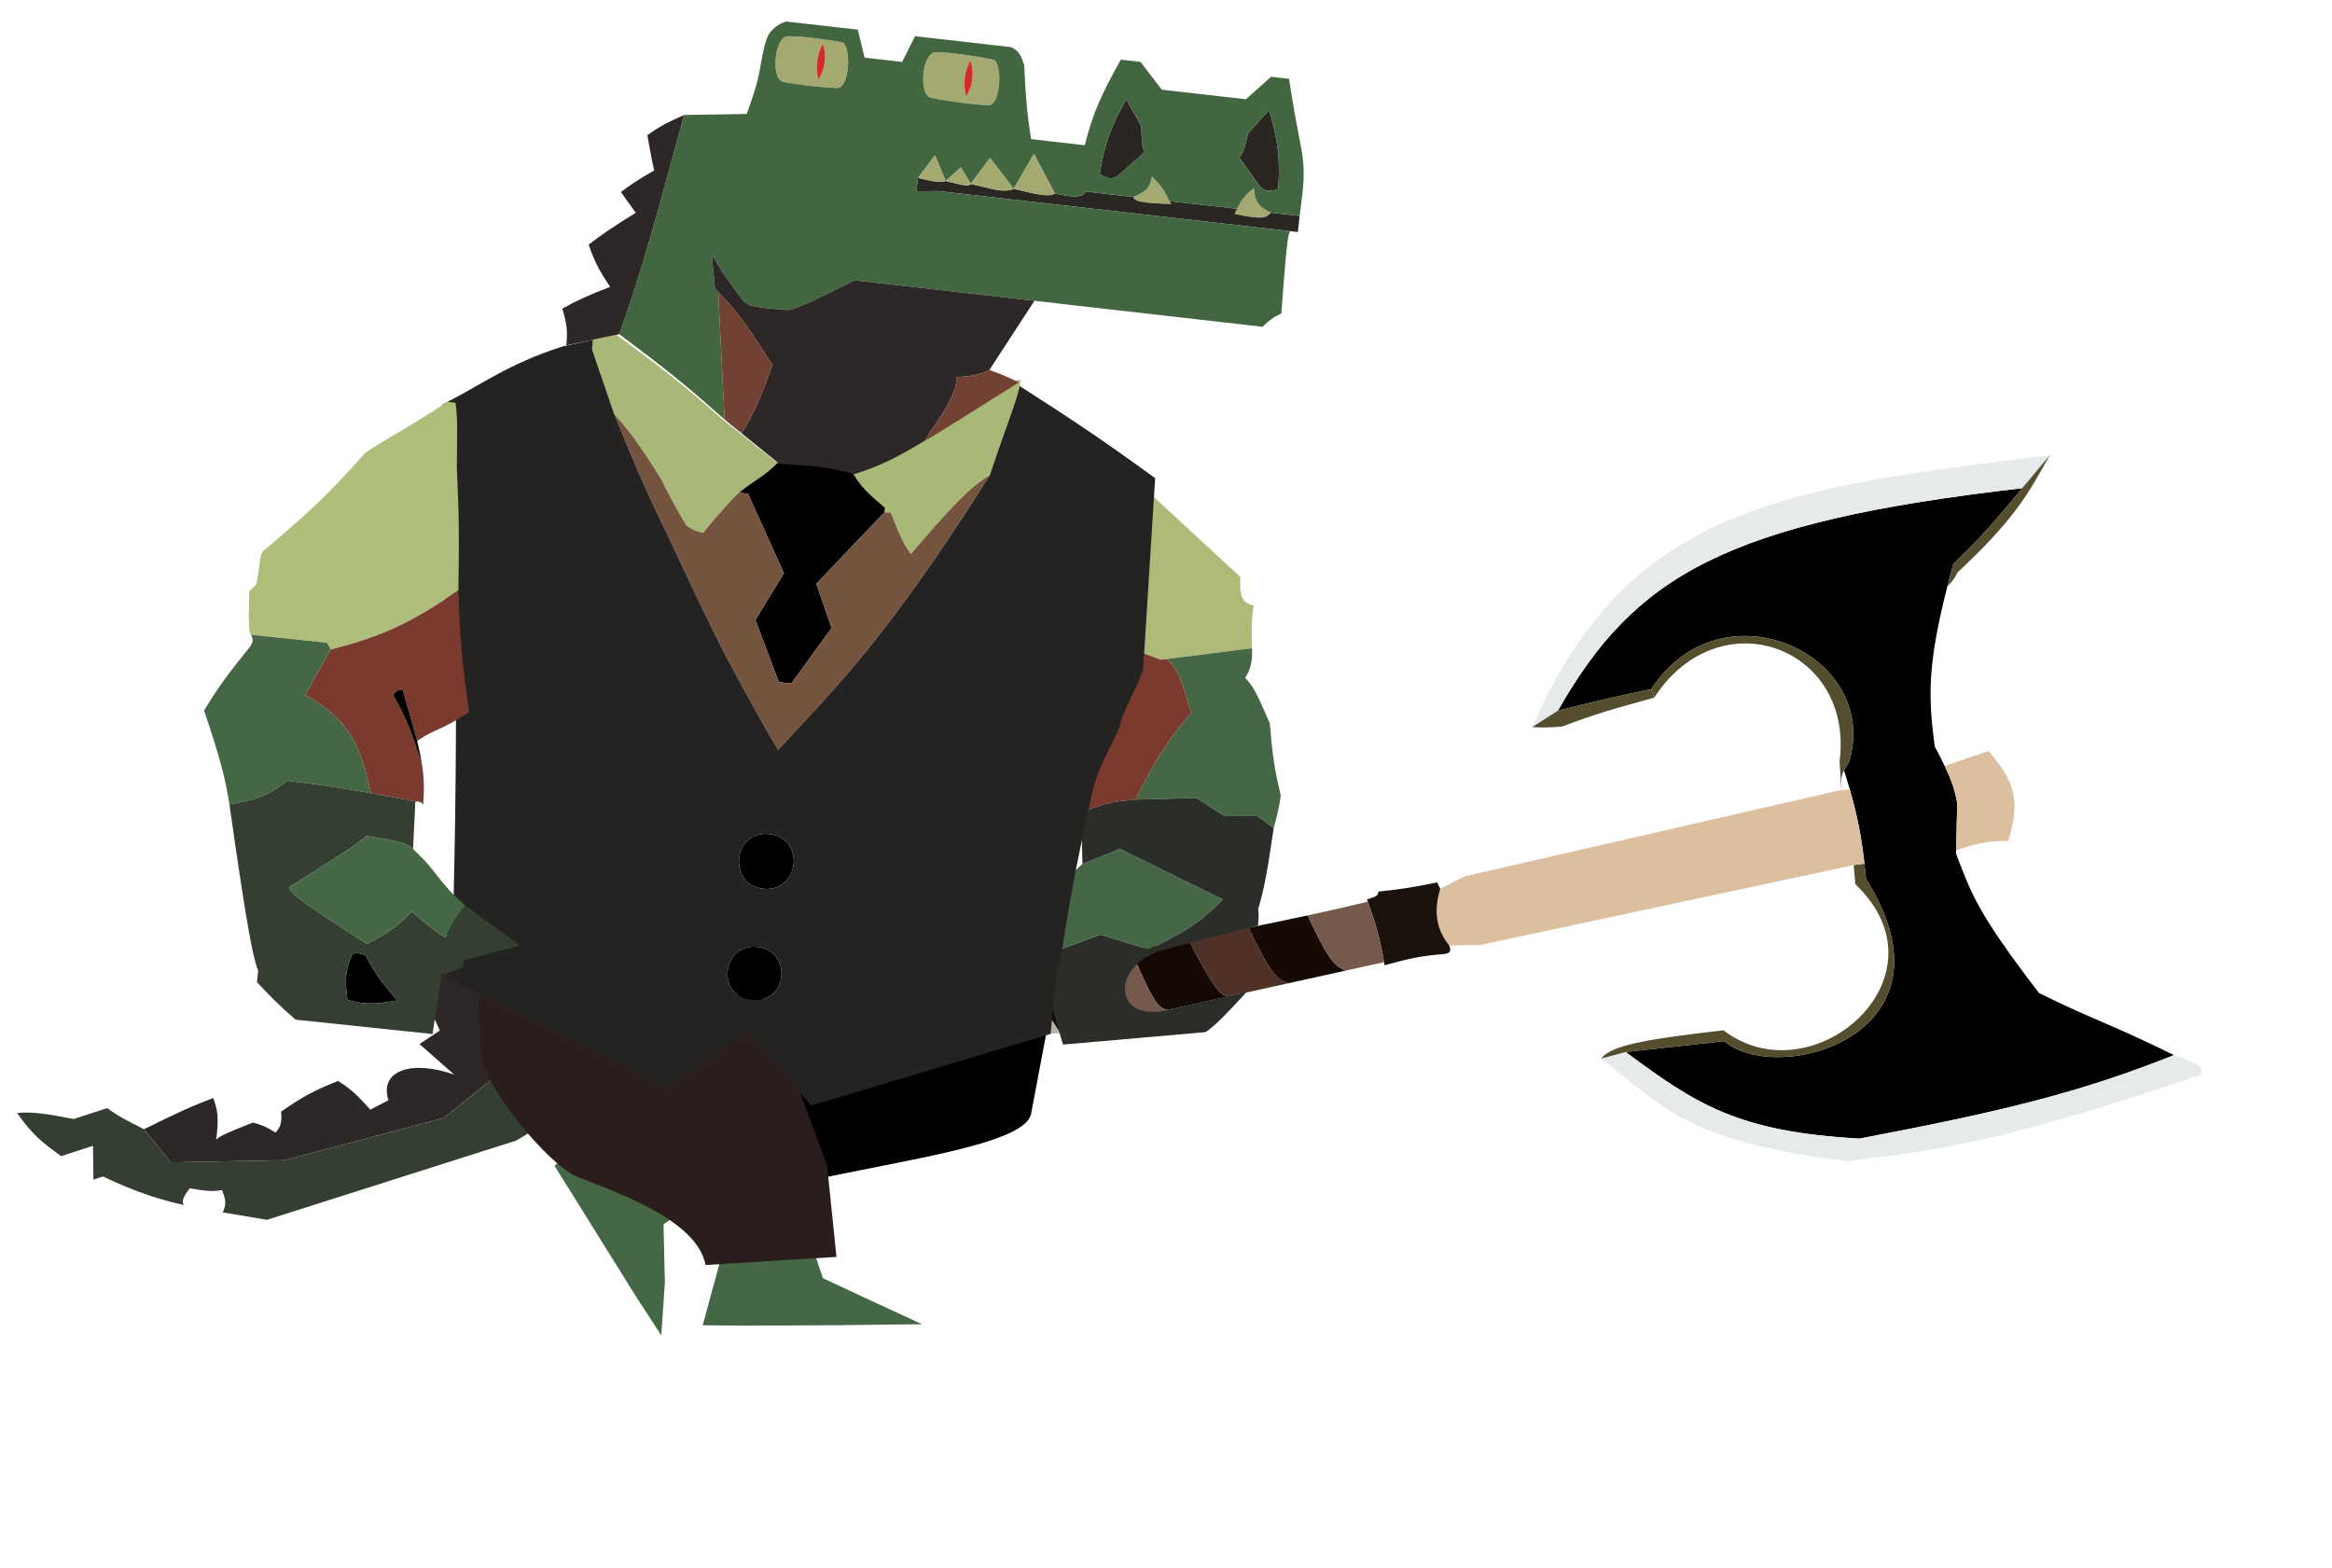 <svg width="1295" height="871" viewBox="0 0 1295 871" fill="none" xmlns="http://www.w3.org/2000/svg">
<path d="M1081.4 325.608C1082.4 321.682 1083.49 317.547 1084.69 313.178C1099 299.779 1109.22 287.64 1122.96 271.123C957.538 290.037 907.632 320.032 865.141 394.637C890.618 388.323 901.567 385.835 916.916 382.718C956.061 322.725 1044.58 363.279 1026.86 423.109C1025.6 425.017 1024.7 426.524 1024.05 427.781C1025.24 431.598 1026.31 435.138 1027.26 438.481C1031.63 453.792 1033.7 464.954 1035.35 479.6C1035.65 482.285 1035.94 485.088 1036.22 488.054C1090.96 575.114 986.71 603.39 957.557 578.196L902.783 584.227C941.979 613.315 965.158 628.546 1032.59 632.298C1111.15 617.331 1154.33 607.03 1207.26 585.943C1172.21 568.623 1162.48 566.418 1132.31 551.454C1097.54 506.279 1094.58 495.711 1086.21 474.081L1086.25 472.203L1086.88 446.296C1085.81 439.247 1083.76 433.414 1079.91 425.375C1078.37 422.166 1076.54 418.605 1074.38 414.474C1070.87 387.758 1070.06 370.105 1081.4 325.608Z" fill="black"/>
<path d="M1138.17 252.928C987.825 270.811 903.505 283.271 850.878 403.759L865.141 394.637C907.632 320.032 957.538 290.037 1122.96 271.123C1127.55 265.615 1132.52 259.619 1138.17 252.928Z" fill="#E6EAEB"/>
<path d="M1087.09 317.888C1118.29 288.589 1125.54 275.74 1138.17 252.928C1132.52 259.619 1127.55 265.615 1122.96 271.123C1109.22 287.64 1099 299.779 1084.69 313.178C1083.49 317.547 1082.4 321.682 1081.4 325.608C1084.25 322.912 1085.42 321.191 1087.09 317.888Z" fill="#544E2E"/>
<path d="M865.141 394.637L850.878 403.759C856.263 404.161 860.086 404.006 867.425 403.485C885.821 396.456 897.402 393.266 917.422 387.752L918.577 387.434L916.916 382.718C901.567 385.835 890.618 388.323 865.141 394.637Z" fill="#544E2E"/>
<path d="M916.916 382.718L918.577 387.434C955.239 331.301 1029.78 359.697 1021.54 422.854L1022.55 438.657C1022.78 433.586 1021.74 432.301 1024.05 427.781C1024.7 426.524 1025.6 425.017 1026.86 423.109C1044.58 363.279 956.061 322.725 916.916 382.718Z" fill="#544E2E"/>
<path fill-rule="evenodd" clip-rule="evenodd" d="M902.783 584.227L889.068 587.877C893.862 591.541 898.214 595.041 902.367 598.381C929.43 620.144 948.074 635.138 1025.59 644.764C1082.85 638.314 1120.71 631.073 1221.61 597.174C1224.21 593.16 1221.73 590.728 1207.26 585.943C1154.33 607.03 1111.15 617.331 1032.59 632.298C965.158 628.546 941.979 613.315 902.783 584.227Z" fill="#E6EAEB"/>
<path d="M957.557 578.196C986.71 603.39 1090.96 575.114 1036.22 488.054C1035.94 485.088 1035.65 482.285 1035.35 479.6L1029.37 480.423L1030.33 491.054C1084.36 542.509 1006.41 610.037 957.068 572.141C909.115 577.626 894.618 581.112 889.068 587.877L902.783 584.227L957.557 578.196Z" fill="#544E2E"/>
<path d="M1079.91 425.375C1083.76 433.414 1085.81 439.247 1086.88 446.296L1086.25 472.203C1098.27 468.119 1104.69 466.859 1115.26 467.063C1122.45 443.176 1117.93 433.027 1104.24 417.055L1079.91 425.375Z" fill="#DBBF9F"/>
<path d="M1029.37 480.423L1035.35 479.6C1033.7 464.954 1031.63 453.792 1027.26 438.481L1022.55 438.657L813.384 486.643L799.842 493.543C796.527 504.502 796.709 515.021 804.81 525.126L822.391 524.697L1029.37 480.423Z" fill="#DBBF9F"/>
<path d="M804.81 525.126C796.709 515.021 796.527 504.502 799.842 493.543L798.042 490.01C784.477 492.833 777.425 493.858 765.425 495.134C765.383 497.435 764.134 497.967 759.104 499.467C759.257 499.89 759.408 500.308 759.556 500.72C764.134 513.475 766.367 521.29 768.557 534.328C768.651 534.888 768.745 535.458 768.839 536.038C782.536 532.257 789.771 530.725 801.3 529.881C805.094 529.451 806.131 528.568 804.81 525.126Z" fill="#1C120D"/>
<path d="M715.353 546.054C709.794 544.102 706.595 542.731 693.321 515.185C682.775 517.317 671.687 519.511 659.984 521.807C673.946 549.011 678.161 553.736 682.628 553.266L715.353 546.054Z" fill="#4F3128"/>
<path d="M682.628 553.266C678.161 553.736 673.946 549.011 659.984 521.807C647.453 524.266 642.283 525.205 628.255 527.944C640.184 556.45 643.138 560.191 648.678 560.749L682.628 553.266Z" fill="#160903"/>
<path d="M648.678 560.749C643.138 560.191 640.184 556.45 628.255 527.944C626.027 528.379 615.713 530.455 613.444 530.898C605.992 538.889 606.506 546.416 618.84 567.325L648.678 560.749Z" fill="#75594D"/>
<path d="M583.107 536.857C576.103 548.036 576.043 555.662 589.003 573.901L618.84 567.325C606.506 546.416 605.992 538.889 613.444 530.898C603.715 532.8 593.612 534.781 583.107 536.857Z" fill="#140900"/>
<path d="M747.358 539C741.47 536.686 737.659 533.323 726.176 508.345C715.814 510.583 704.894 512.846 693.321 515.185C706.595 542.731 709.794 544.102 715.353 546.054L747.358 539Z" fill="#170A04"/>
<path d="M768.557 534.328C766.367 521.29 764.134 513.475 759.556 500.72C749.059 503.279 737.979 505.796 726.176 508.345C737.659 533.323 741.47 536.686 747.358 539L768.557 534.328Z" fill="#75594D"/>
<path d="M589.003 573.901C576.043 555.662 576.103 548.036 583.107 536.857C574.609 540.366 569.586 540.552 563.732 534.492C554.833 532.853 550.678 533.823 545.302 539.804C536.589 538.226 534.896 541.727 531.171 547.004C531.094 565.887 533.914 573.867 540.339 586.83C542.44 592.748 545.991 592.592 555.126 588.196C561.867 588.917 565.598 588.873 571.634 582.751C575.933 575.628 579.562 573.47 589.003 573.901Z" fill="#BCB3AA"/>
<path d="M457 709.823L487 723.823L512.002 735.374L464.726 735.937L412.829 736.192L390.225 735.937L405.189 680.967L428.457 690.964L451.725 694.323L457 709.823Z" fill="#456746"/>
<path d="M372.586 677.034L368.466 679.866L369.221 712.241L367.214 741.547L353.198 720.002L307.955 647.436L334.762 622L372.586 677.034Z" fill="#456746"/>
<path fill-rule="evenodd" clip-rule="evenodd" d="M584 558L448 579L418.5 550L288 585.5L344 628L387 685C389.56 651.905 565.035 646.276 572.5 619L584 558Z" fill="black"/>
<path d="M237.279 511.699L263.284 503.249C266.565 513.338 270.159 522.814 274.345 532.037L268.39 568.286L283.57 590.902L246.327 620.885L157.999 644.269L94.768 645.481L79.982 627.087C99.598 617.376 107.857 613.698 118.403 609.77C120.753 616.177 121.698 620.364 120.051 632.917C121.749 631.218 123.765 629.923 140.448 623.39C145.854 624.773 148.506 626.159 153.028 628.968C155.713 625.831 156.656 623.508 156.1 617.337C167.621 609.243 174.548 605.504 187.756 600.285C196.106 605.544 199.437 609.449 205.657 616.218L215.713 611.017C210.458 594.842 228.055 588.261 252.189 596.749L232.976 579.793L244.235 572.268L226.882 533.926L253.476 522.385L237.279 511.699Z" fill="#2D2727"/>
<path d="M59.533 615.366C65.22 619.565 70.275 622.232 79.982 627.087L94.768 645.481L157.999 644.269L246.327 620.885L283.57 590.902L268.39 568.286L274.345 532.037C282.868 550.815 293.846 568.54 309.637 588.232L324.23 583.491C320.307 599.946 315.8 617.023 286.614 633.41L148.213 677.413C139.223 675.803 131.215 674.544 123.706 673.293C125.52 669.284 125.757 666.711 123.261 660.872C119.136 661.673 115.91 661.751 105.336 659.93C101.661 664.817 100.824 666.908 102.086 669.202C88.301 666.091 74.568 661.677 57.19 653.342L51.878 655.068L51.651 636.293L33.943 642.046L33.853 641.98C23.712 634.544 17.995 630.352 9.517 618.084C17.605 617.252 25.378 618.441 40.941 621.407L59.533 615.366Z" fill="#343F31"/>
<path d="M391.812 558L434.998 582L459.258 647L464.5 698L391.812 702.5C387.014 676.819 340.231 661.516 320.499 653.5C304.499 647 266.501 601.43 266.498 582C266.495 562.57 265.418 565.142 266.498 540.5L391.812 558Z" fill="#2C1D1D"/>
<path d="M585.335 336.971L629.624 265.748L688.784 320.392C688.05 332.517 690.444 334.74 696.199 336.306C695.154 342.15 694.863 347.041 695.259 359.979L648.102 365.974L644.627 366.416L589.606 345.632L585.335 336.971Z" fill="#AEBA78"/>
<path d="M648.102 365.974L695.259 359.979C695.736 368.081 693.748 372.848 691.457 376.492C696.691 381.387 699.777 389.564 705.222 401.889C706.553 419.978 708.055 428.316 711.243 442.017C709.967 450.548 708.72 454.506 707.289 459.93L698.168 453.199L680.105 453.273L664.16 443.125L630.613 444.052C640.964 423.027 647.579 412.236 661.515 395.675C656.997 383.149 657.138 375.505 648.102 365.974Z" fill="#456746"/>
<path d="M576.631 503.985C585.79 499.67 591.761 487.604 601.113 479.759L621.965 471.41L679.134 499.534C668.242 510.437 661.209 516.218 637.891 527.234L611.075 519.04L588.231 527.564L574.678 504.602L576.631 503.985Z" fill="#456746"/>
<path d="M585.335 336.971L589.606 345.632L644.627 366.416L648.102 365.974C657.138 375.505 656.997 383.149 661.515 395.675C647.579 412.236 640.964 423.027 630.613 444.052C616.995 445.102 609.447 447.095 600.388 451.715C598.636 452.609 596.826 453.602 594.906 454.705L594.91 454.658C596.086 441.6 596.747 434.264 600.348 425.118C607.45 416.068 611.402 409.166 618.305 389.417L612.328 389.94L600.348 425.118L571.317 397.626C571.404 381.984 576.617 374.316 576.365 368.994C576.114 363.672 581.443 355.517 585.335 336.971Z" fill="#7A3A2E"/>
<path d="M612.328 389.94L618.305 389.417C611.402 409.166 607.45 416.068 600.348 425.118L612.328 389.94Z" fill="black"/>
<path fill-rule="evenodd" clip-rule="evenodd" d="M707.289 459.93L698.168 453.199L680.105 453.273L664.16 443.125L630.613 444.052C616.995 445.102 609.447 447.095 600.388 451.715L601.113 479.759L621.965 471.41L679.134 499.534C668.242 510.437 661.209 516.218 637.891 527.234L611.075 519.04L588.231 527.564L574.678 504.602L568.817 506.453L567.84 506.762L538.938 526.355L570.542 537.644L571.195 545.115C576.146 546.302 578.47 546.533 581.83 546.192C584.123 559.318 586.341 566.776 590.316 580.082L669.513 573.153C674.991 569.444 680.887 563.13 690.134 553.225C690.809 552.503 691.501 551.761 692.213 551L646.875 561.08C618 567.5 616.622 535.214 646.875 527.234L698.557 514C698.989 510.395 699.097 507.345 698.671 504.852C702.51 492.138 704.193 480.794 707.076 461.367L707.289 459.93Z" fill="#2B2D28"/>
<path d="M513.127 242.991C516.897 240.864 503.814 249.81 563.921 211.197L566.773 210.923C566.69 211.968 566.513 213.119 566.248 214.387C564.366 223.399 558.055 238.363 549.639 263.922C538.225 270.666 527.271 282.579 505.835 307.583C502.399 303.139 500.816 300.09 494.657 284.789L491.176 284.423L491.437 281.937C479.028 271.813 476.946 268.076 473.376 262.442C487.112 257.852 495.69 253.804 513.127 242.991Z" fill="#A8B877"/>
<path d="M410.565 240.255L431.711 257.058C425.316 263.928 417.118 267.943 410.363 273.613C409.405 274.418 408.475 275.256 407.584 276.14C398.796 285.756 395.888 289.297 390.975 295.277L390.974 295.278L390.419 295.955C386.723 295.095 384.668 294.211 381.284 291.978C375.004 281.444 371.882 275.837 367.383 266.385C355.224 247.04 349.55 239.309 341.049 229.932L328.743 193.949L329.301 188.645L342.168 185.808L342.635 186.151C365.325 202.833 378.206 212.612 401.086 232.723L410.565 240.255Z" fill="#A9B779"/>
<path d="M491.437 281.937L491.176 284.423L453.312 324.183L461.796 348.704L439.45 379.538L432.489 378.806L419.529 344.262L435.332 318.272L415.336 274.136L410.363 273.613C417.118 267.943 425.316 263.928 431.711 257.058C452.488 258.021 461.831 259.134 473.376 262.442C476.946 268.076 479.028 271.813 491.437 281.937Z" fill="black"/>
<path d="M505.835 307.583C527.271 282.579 538.225 270.666 549.639 263.922C492.497 354.424 464.352 381.548 432.05 416.466C423.233 401.309 418.712 393.693 402.468 363.082C390.639 339.703 383.195 323.787 369.992 295.556L369.874 295.304C358.43 271.968 352.169 257.019 341.049 229.932C349.55 239.309 355.224 247.04 367.383 266.385C371.882 275.837 375.004 281.444 381.284 291.978C384.668 294.211 386.723 295.095 390.419 295.955L390.974 295.278L390.975 295.277C395.888 289.297 398.796 285.756 407.584 276.14C408.475 275.256 409.405 274.418 410.363 273.613L415.336 274.136L435.332 318.272L419.529 344.262L432.489 378.806L439.45 379.538L461.796 348.704L453.312 324.183L491.176 284.423L494.657 284.789C500.816 300.09 502.399 303.139 505.835 307.583Z" fill="#74543F"/>
<path d="M427.137 463.209C447.617 465.363 443.839 495.632 423.949 493.542C404.058 491.451 406.657 461.055 427.137 463.209Z" fill="black"/>
<path d="M420.552 525.864C439.945 527.902 437.856 557.345 417.468 555.202C397.08 553.059 401.158 523.826 420.552 525.864Z" fill="black"/>
<path fill-rule="evenodd" clip-rule="evenodd" d="M432.05 416.466C464.352 381.548 492.497 354.424 549.639 263.922C558.055 238.363 564.366 223.399 566.248 214.387C597.016 234.054 613.562 245.241 641.474 265.53L634.765 372.415C627.406 389.877 622.845 396.98 622.077 402.252C621.308 407.524 609.581 424.995 606.511 440.333C596.159 486.507 593.52 503.842 588.438 535.745L587.421 535.861L585.748 551.774L584.18 566.691L583.396 574.15L450.505 613.978L415.586 573.104L369.949 605.511L247.824 542.902L248.324 538.146L249.891 537.589L250.309 533.611L251.563 521.677L251.809 503.603L251.839 502.235C252.608 466.563 253.05 446.058 253.245 395.662C249.511 369.578 248.067 354.831 247.267 328.168C247.762 300.676 247.648 285.62 246.419 259.704C246.507 243.636 247.143 232.724 245.746 224.663C268.501 212.943 282.53 201.919 312.831 192.276L329.301 188.645L328.743 193.949L341.049 229.932C352.169 257.019 358.43 271.968 369.874 295.304L369.992 295.556C383.195 323.787 390.639 339.703 402.468 363.082C418.712 393.693 423.233 401.309 432.05 416.466ZM427.137 463.209C447.617 465.363 443.839 495.632 423.949 493.542C404.058 491.451 406.657 461.055 427.137 463.209ZM420.552 525.864C439.945 527.902 437.856 557.345 417.468 555.202C397.08 553.059 401.158 523.826 420.552 525.864Z" fill="#252222"/>
<path d="M704.771 61.115C709.887 78.794 710.921 88.383 709.839 104.971C704.802 106.683 702.728 106.306 699.904 103.839C692.322 93.329 691.444 92.022 688.188 87.407C690.593 84.813 691.494 80.533 693.251 73.893L704.771 61.115Z" fill="#2A2722"/>
<path d="M625.443 55.096C616.481 71.172 613.316 80.282 610.639 96.688C615.162 99.489 617.268 99.588 620.575 97.82C630.327 89.285 631.476 88.209 635.686 84.444C633.927 81.376 634.012 77.003 633.794 70.138L625.443 55.096Z" fill="#2A2722"/>
<path d="M629.322 109.384C636.655 106.443 638.78 103.877 639.679 97.984C644.466 102.824 646.75 105.75 649.353 111.667L650.514 113.309C633.231 112.783 630.1 111.758 629.322 109.384Z" fill="#A4A971"/>
<path d="M696.313 104.436C696.789 112.052 699.071 114.896 705.827 118.101C703.092 120.625 702.482 122.442 685.616 118.818C686.068 117.786 686.503 116.835 686.936 115.949C689.263 111.192 691.561 108.271 696.313 104.436Z" fill="#A4A971"/>
<path fill-rule="evenodd" clip-rule="evenodd" d="M551.46 33.08C556.868 34.199 556.025 59.265 548.573 58.416C540.83 58.234 523.523 55.682 516.835 54.296C510.148 52.911 511.791 29.071 519.722 28.96C527.653 28.849 546.052 31.96 551.46 33.08ZM538.814 33.652C542.841 43.733 536.549 53.523 536.549 53.523C536.549 53.523 533.21 44.641 538.814 33.652Z" fill="#A4A971"/>
<path fill-rule="evenodd" clip-rule="evenodd" d="M467.503 23.514C472.911 24.633 472.068 49.699 464.616 48.85C456.873 48.669 441.497 46.84 434.809 45.454C428.121 44.068 429.765 20.228 437.696 20.118C445.626 20.007 462.095 22.394 467.503 23.514ZM456.844 24.312C460.871 34.394 454.58 44.184 454.58 44.184C454.58 44.184 451.24 35.301 456.844 24.312Z" fill="#A4A971"/>
<path d="M538.814 33.652C542.841 43.733 536.549 53.523 536.549 53.523C536.549 53.523 533.21 44.641 538.814 33.652Z" fill="#D22B2B"/>
<path d="M456.844 24.312C460.871 34.394 454.58 44.184 454.58 44.184C454.58 44.184 451.24 35.301 456.844 24.312Z" fill="#D22B2B"/>
<path d="M705.827 118.101L721.724 119.912L720.706 128.854L716.731 128.402C716.679 128.38 716.628 128.374 716.577 128.384L520.998 106.1L508.905 106.232L509.754 98.781C517.429 100.658 521.455 101.512 525.154 100.535C536.432 103.435 538.481 103.394 539.064 102.12C549.723 104.486 557.339 107.408 562.91 104.837C577.286 108.428 583.113 109.386 585.762 107.441C596.922 109.85 600.873 109.693 602.992 106.384L629.322 109.384C630.1 111.758 633.231 112.783 650.514 113.309L649.353 111.667L686.936 115.949C686.503 116.835 686.068 117.786 685.616 118.818C702.482 122.442 703.092 120.625 705.827 118.101Z" fill="#2A2722"/>
<path fill-rule="evenodd" clip-rule="evenodd" d="M705.872 42.621L715.808 43.753C718.213 59.267 719.644 66.969 722.222 80.213C725.432 96.143 723.545 104.613 721.724 119.912L705.827 118.101C699.071 114.896 696.789 112.052 696.313 104.436C691.561 108.271 689.263 111.192 686.936 115.949L649.353 111.667C646.75 105.75 644.466 102.824 639.679 97.984C638.78 103.877 636.655 106.443 629.322 109.384L602.992 106.384C600.873 109.693 596.922 109.85 585.762 107.441L574.173 85.488L562.91 104.837L549.761 87.739L539.064 102.12L533.568 92.939L525.154 100.535L519.231 86.273L509.754 98.781L508.905 106.232L520.998 106.1L716.577 128.384C714.807 128.731 713.584 148.012 711.524 174.106C707.303 176.073 705.022 177.666 701.123 181.476L574.442 167.042L474.588 155.665C448.983 168.47 437.813 173.645 435.505 171.845C427.867 171.51 423.811 171.06 416.628 169.694L412.88 167.254C403.177 154.474 399.835 149.228 395.228 141.088L397.052 160.419C397.668 161.024 398.27 161.624 398.86 162.22L402.371 232.987C379.666 212.677 366.872 202.786 344.328 185.907L343.864 185.559C356.629 150.055 365.052 118.416 379.873 63.853L414.661 63.288C414.661 63.288 417.553 55.565 420.006 47.29C422.458 39.014 423.716 23.557 427.32 18.432C430.923 13.307 436.614 11.943 436.614 11.943L476.357 16.471L480.124 31.997L500.989 34.374L508.151 20.093L561.307 26.15C565.84 28.032 566.923 30.861 568.734 36.054C569.565 53.788 570.319 62.978 572.595 77.256L602.402 80.652C607.028 62.081 612.046 51.755 622.412 33.112L633.341 34.357L645.17 49.795L691.868 55.116L705.872 42.621ZM610.639 96.688C613.316 80.282 616.481 71.172 625.443 55.096L633.794 70.138C634.012 77.003 633.927 81.376 635.686 84.444C631.476 88.209 630.327 89.285 620.575 97.82C617.268 99.588 615.162 99.489 610.639 96.688ZM709.839 104.971C710.921 88.383 709.887 78.794 704.771 61.115L693.251 73.893C691.494 80.533 690.593 84.813 688.188 87.407C691.444 92.022 692.322 93.329 699.904 103.839C702.728 106.306 704.802 106.683 709.839 104.971ZM548.573 58.416C556.025 59.265 556.868 34.199 551.46 33.08C546.052 31.96 527.653 28.849 519.722 28.96C511.791 29.071 510.148 52.911 516.835 54.296C523.523 55.682 540.83 58.234 548.573 58.416ZM464.616 48.85C472.068 49.699 472.911 24.633 467.503 23.514C462.095 22.394 445.626 20.007 437.696 20.118C429.765 20.228 428.121 44.068 434.809 45.454C441.497 46.84 456.873 48.669 464.616 48.85Z" fill="#426640"/>
<path d="M574.173 85.488L585.762 107.441C583.113 109.386 577.286 108.428 562.91 104.837L574.173 85.488Z" fill="#A4A971"/>
<path d="M549.761 87.739L562.91 104.837C557.339 107.408 549.723 104.486 539.064 102.12L549.761 87.739Z" fill="#A4A971"/>
<path d="M533.568 92.939L539.064 102.12C538.481 103.394 536.432 103.435 525.154 100.535L533.568 92.939Z" fill="#A4A971"/>
<path d="M519.231 86.273L525.154 100.535C521.455 101.512 517.429 100.658 509.754 98.781L519.231 86.273Z" fill="#A4A971"/>
<path d="M359.467 75.115C366.079 70.322 370.728 67.911 379.873 63.853C365.052 118.416 356.629 150.055 343.864 185.559L330.973 188.284L314.472 191.772C315.227 184.572 315 180.23 312.265 171.391C320.24 166.891 325.991 164.261 338.802 159.317C333.207 150.795 330.267 145.873 326.886 135.817C334.507 130.061 339.473 126.529 353.052 118.166L344.802 106.658C350.691 102.169 354.724 99.546 363.277 94.673C361.552 87.105 360.938 82.847 359.467 75.115Z" fill="#2D2727"/>
<path d="M574.442 167.042L549.433 205.458C543.758 208.282 538.243 209.133 530.869 209.382C533.101 220.707 510.529 246.326 514.318 244.232C496.787 254.892 488.174 258.865 474.398 263.336C462.882 259.927 453.55 258.732 432.782 257.588L411.784 240.602C418.828 229.743 422.83 219.592 428.959 202.803C417.481 184.774 410.797 174.295 398.86 162.22C398.27 161.624 397.668 161.024 397.052 160.419L395.228 141.088C399.835 149.228 403.177 154.474 412.88 167.254L416.628 169.694C423.811 171.06 427.867 171.51 435.505 171.845C437.813 173.645 448.983 168.47 474.588 155.665L574.442 167.042Z" fill="#2D2727"/>
<path d="M428.959 202.803C422.83 219.592 418.828 229.743 411.784 240.602L402.371 232.987L398.86 162.22C410.797 174.295 417.481 184.774 428.959 202.803Z" fill="#714133"/>
<path d="M514.318 244.232C510.529 246.326 533.101 220.707 530.869 209.382C538.243 209.133 543.758 208.282 549.433 205.458C556.54 207.973 559.989 209.557 565.757 212.35C505.316 250.437 518.106 242.138 514.318 244.232Z" fill="#714133"/>
<path d="M195.603 529.834C197.576 529.028 199.087 529.041 203.062 530.618C207.947 540.519 212.326 545.771 219.889 554.843L220.502 555.577C209.388 557.477 203.192 558.321 192.937 555.194C191.739 545.695 191.103 540.362 195.603 529.834Z" fill="black"/>
<path d="M248.446 223.178L252.922 223.648C254.318 231.709 253.774 243.356 253.686 259.424C254.916 285.34 255.029 300.396 254.535 327.888C228.643 345.521 213.29 353.115 183.72 360.665L181.6 356.923L139.333 352.48C138.412 351.289 137.863 351.112 138.361 328.246L142.26 324.634C144.61 315.096 143.702 307.065 146.784 305.502C169.352 286.367 181.883 275.311 202.73 251.554C214.513 243.503 223.163 239.728 248.446 223.178Z" fill="#AFBE7B"/>
<path d="M234.977 446.996C234.271 445.567 233.434 445.15 230.659 445.034C221.146 443.206 213.144 441.72 206.002 440.459C199.963 414.253 195.067 400.448 169.513 385.818L180.659 365.874L183.72 360.665C213.29 353.115 228.643 345.521 254.535 327.888C255.334 354.551 256.779 369.298 260.512 395.382C245.505 405.495 241.524 404.684 231.674 411.456L223.609 382.957C220.99 383.029 219.877 383.803 218.27 385.915C225.618 398.603 228.846 407.613 234.299 424.301C235.523 431.964 235.701 438.346 234.977 446.996Z" fill="#7A3A2E"/>
<path d="M218.27 385.915C219.877 383.803 220.99 383.029 223.609 382.957L231.674 411.456C232.821 416.348 233.69 420.483 234.299 424.301C228.846 407.613 225.618 398.603 218.27 385.915Z" fill="black"/>
<path d="M138.601 359.442C140.689 356.546 140.76 355.032 139.333 352.48L181.6 356.923L183.72 360.665L180.659 365.874L169.513 385.818C195.067 400.448 199.963 414.253 206.002 440.459C188.527 437.373 176.195 435.631 159.471 433.529C149.453 442.111 141.734 444.047 127.414 446.751C125.093 432.161 122.384 421.401 113.299 394.489C120.681 382.565 125.789 375.193 138.601 359.442Z" fill="#456746"/>
<path fill-rule="evenodd" clip-rule="evenodd" d="M143.366 538.923C140.862 533.314 137.446 517.656 127.414 446.751C141.734 444.047 149.453 442.111 159.471 433.529C176.195 435.631 188.527 437.373 206.002 440.459C213.144 441.72 221.146 443.206 230.659 445.034L229.38 471.545C227.376 468.611 221.556 467.021 203.496 464.3C198.146 468.753 192.901 472.551 160.815 492.493C160.236 495.031 163.461 498.47 203.741 524.153C214.395 518.917 219.968 515.117 228.758 506.17C240.424 516.329 242.977 517.957 247.342 520.692C250.287 513.839 252.674 509.902 258.278 502.737L259.077 503.323L288.614 525.03L257.577 533.331L257.158 537.309L255.592 537.866L245.147 541.577L240.205 574.239L164.124 566.243C154.332 557.741 150.075 553.286 142.687 545.388L143.366 538.923ZM203.062 530.618C199.087 529.041 197.576 529.028 195.603 529.834C191.103 540.362 191.739 545.695 192.937 555.194C203.192 558.321 209.388 557.477 220.502 555.577L219.889 554.843C212.326 545.771 207.947 540.519 203.062 530.618Z" fill="#343F31"/>
<path d="M229.38 471.545C243.862 484.859 242.869 489.475 258.278 502.737C252.674 509.902 250.287 513.839 247.342 520.692C242.977 517.957 240.424 516.329 228.758 506.17C219.968 515.117 214.395 518.917 203.741 524.153C163.461 498.47 160.236 495.031 160.815 492.493C192.901 472.551 198.146 468.753 203.496 464.3C221.556 467.021 227.376 468.611 229.38 471.545Z" fill="#456746"/>
</svg>
